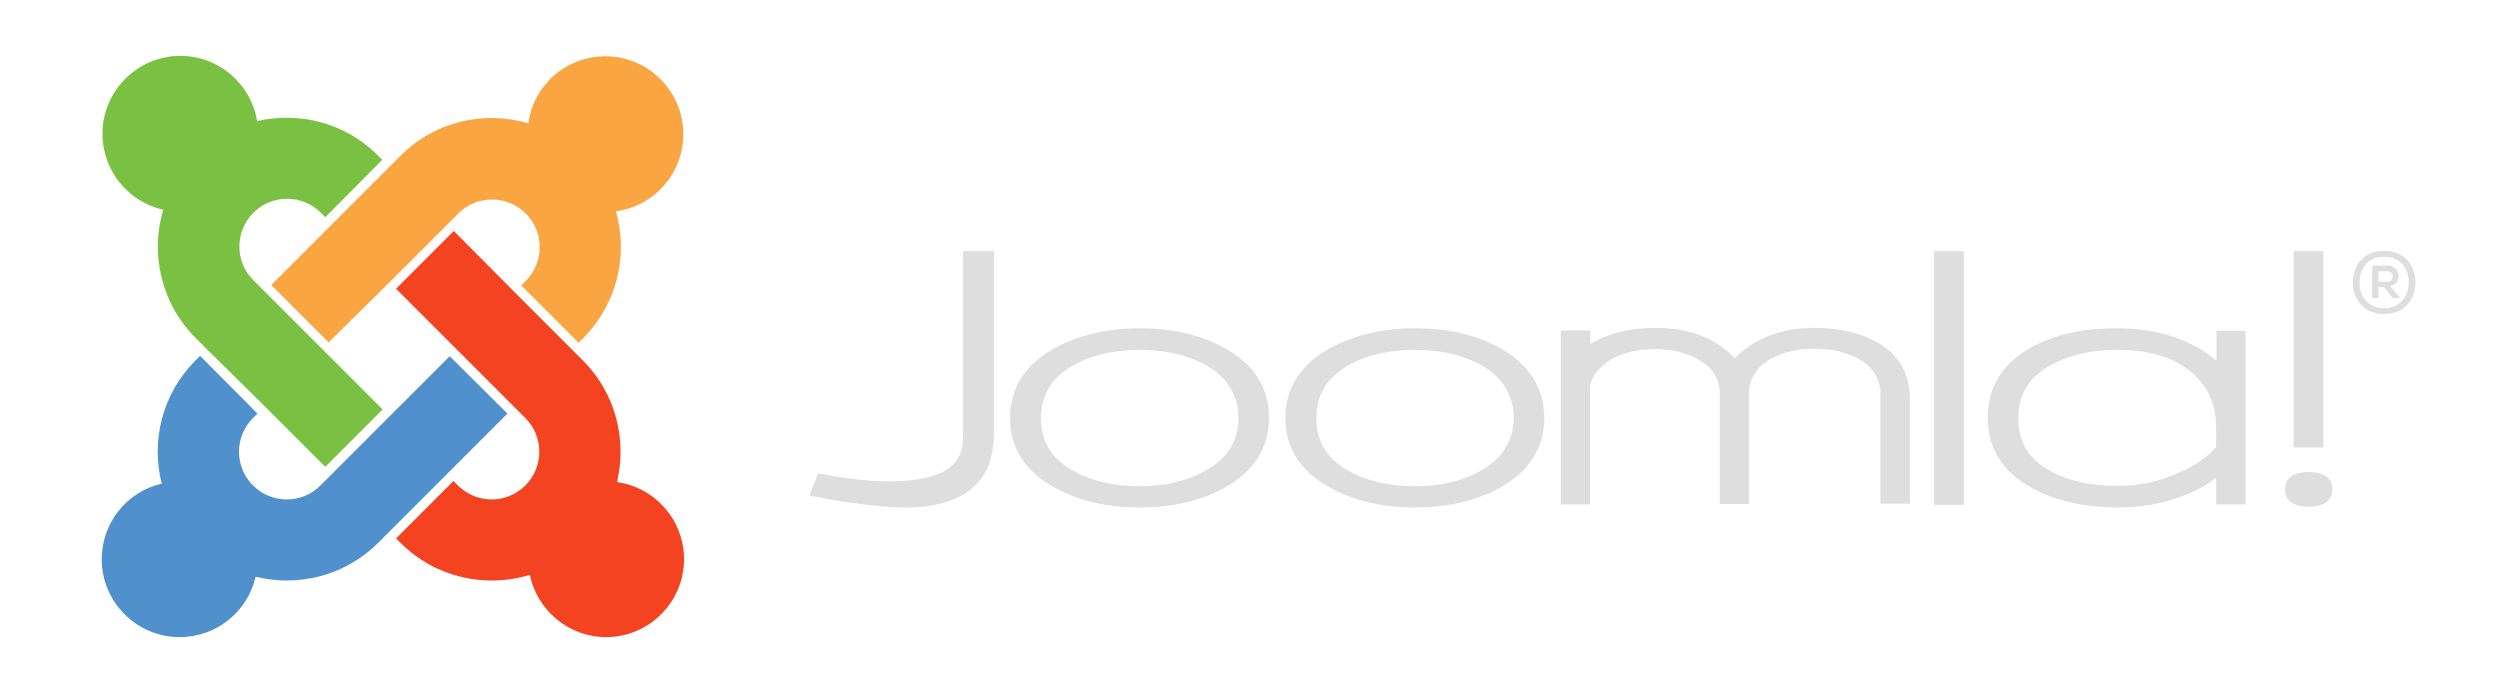 <?xml version="1.0" encoding="utf-8"?>
<!-- Generator: Adobe Illustrator 21.0.2, SVG Export Plug-In . SVG Version: 6.00 Build 0)  -->
<svg version="1.1" id="Layer_2" xmlns="http://www.w3.org/2000/svg" xmlns:xlink="http://www.w3.org/1999/xlink" x="0px" y="0px"
	 viewBox="0 0 671 186" style="enable-background:new 0 0 671 186;" xml:space="preserve">
<style type="text/css">
	.st0{fill:#7AC143;}
	.st1{fill:#F9A541;}
	.st2{fill:#F44321;}
	.st3{fill:#5091CD;}
	.st4{fill:#DEDEDE;}
</style>
<path id="j-green_7_" class="st0" d="M55.5,93.7l-3-3c-9.3-9.3-12.2-22.6-8.7-34.4c-9.3-2.1-16.3-10.4-16.3-20.4
	c0-11.5,9.4-20.9,20.9-20.9c10.4,0,19,7.6,20.6,17.5c11.3-2.6,23.6,0.4,32.4,9.2l1.2,1.2L87.3,58.3l-1.2-1.2c-5-5-13.1-5-18.1,0
	c-5,5-5,13.2,0,18.1l3,3l15.4,15.4l16.3,16.3l-15.4,15.4l-16.3-16.3L55.5,93.7L55.5,93.7z"/>
<path id="j-orange_7_" class="st1" d="M72.8,76.5l16.3-16.3l15.4-15.4l3-3c9.3-9.3,22.5-12.2,34.3-8.7c1.4-10.2,10.1-18,20.7-18
	c11.5,0,20.9,9.4,20.9,20.9c0,10.6-7.9,19.4-18.1,20.7c3.4,11.7,0.4,24.8-8.8,34.1l-1.2,1.2l-15.4-15.4l1.2-1.2c5-5,5-13.1,0-18.1
	c-5-5-13.1-5-18.1,0l-3,3l-15.4,15.4L88.2,91.9L72.8,76.5L72.8,76.5z"/>
<path id="j-red_7_" class="st2" d="M142.2,154.3c-11.9,3.6-25.3,0.8-34.7-8.6l-1.2-1.2l15.4-15.4l1.2,1.2c5,5,13.1,5,18.1,0
	c5-5,5-13.1,0-18.1l-3-3l-15.4-15.4l-16.3-16.3L121.8,62L138,78.3l15.4,15.4l3,3c8.9,8.9,11.9,21.3,9.2,32.7
	c10.2,1.4,18,10.2,18,20.7c0,11.5-9.4,20.9-20.9,20.9C152.6,171,144.2,163.8,142.2,154.3L142.2,154.3z"/>
<path id="j-blue_7_" class="st3" d="M136.2,111l-16.3,16.3l-15.4,15.4l-3,3c-8.9,8.9-21.5,11.9-32.9,9.1
	c-2.1,9.3-10.4,16.2-20.4,16.2c-11.5,0-20.9-9.4-20.9-20.9c0-9.9,6.9-18.2,16.1-20.3c-2.9-11.5,0.1-24.1,9.1-33.1l1.2-1.2L69.1,111
	l-1.2,1.2c-5,5-5,13.1,0,18.1c5,5,13.2,5,18.1,0l3-3l15.4-15.4l16.3-16.3L136.2,111L136.2,111z"/>
<path class="st4" d="M258.5,67.4v47c0,4.2,0.2,8-3.5,11c-3.5,2.8-9.4,3.7-15.6,3.8c-9.6,0.1-19.8-2.2-19.8-2.2l-2.3,6
	c0,0,14.2,3,24.6,3.2c8.8,0.2,16.3-1.8,20.6-6.7c3.5-4,4.4-8.4,4.3-16.1V67.4H258.5"/>
<path class="st4" d="M328.5,93.3c-6.4-3.5-14-5.2-22.6-5.2c-8.6,0-16.2,1.8-22.6,5.2h0c-8.1,4.4-12.2,10.8-12.2,18.9
	c0,8.1,4.1,14.5,12.2,18.8c6.4,3.5,14,5.2,22.6,5.2c8.6,0,16.2-1.7,22.6-5.2c8-4.4,12.1-10.7,12.1-18.9
	C340.6,104.1,336.6,97.7,328.5,93.3 M323.6,126.3c-4.9,2.8-10.9,4.2-17.7,4.2c-7,0-13-1.4-17.8-4.1h0c-5.9-3.3-8.7-7.9-8.7-14.2
	c0-6.2,2.9-10.9,8.7-14.2c4.8-2.7,10.9-4.1,17.8-4.1c6.9,0,12.9,1.4,17.8,4.1c5.7,3.3,8.7,8.1,8.7,14.2
	C332.4,118.3,329.5,123,323.6,126.3z"/>
<path class="st4" d="M402.4,93.3c-6.4-3.5-14-5.2-22.6-5.2c-8.6,0-16.2,1.8-22.6,5.2h0c-8.1,4.4-12.2,10.8-12.2,18.9
	c0,8.1,4.1,14.5,12.2,18.8c6.4,3.5,14,5.2,22.6,5.2c8.6,0,16.2-1.7,22.6-5.2c8-4.4,12.1-10.7,12.1-18.9
	C414.4,104.1,410.4,97.7,402.4,93.3 M397.5,126.3c-4.9,2.8-10.9,4.2-17.7,4.2c-7,0-13-1.4-17.8-4.1c-5.9-3.3-8.7-7.9-8.7-14.2
	c0-6.2,2.9-10.9,8.7-14.2c4.8-2.7,10.9-4.1,17.8-4.1c6.9,0,12.9,1.4,17.8,4.1c5.7,3.3,8.7,8.1,8.7,14.2
	C406.2,118.3,403.3,123,397.5,126.3z"/>
<path class="st4" d="M504.2,92.1c-4.5-2.7-10.3-4.1-17.3-4.1c-8.8,0-15.9,2.8-21.3,8.1c-5.2-5.4-12.3-8.1-21.2-8.1
	c-7.2,0-13.1,1.5-17.6,4.4c0-1.1,0-3.7,0-3.7h-7.9v46.7h7.9v-32c0.5-2.3,2.1-4.4,4.5-6.2c3.3-2.3,7.6-3.5,12.8-3.5
	c4.6,0,8.6,1,11.8,2.8c3.9,2.2,5.7,5.3,5.7,9.4v29.4h7.8v-29.4c0-4.1,1.9-7.2,5.7-9.5c3.3-1.8,7.3-2.8,12-2.8c4.7,0,8.7,1,11.9,2.8
	c3.8,2.2,5.7,5.3,5.7,9.4v29.4h7.9v-28.3C512.7,100.6,509.9,95.5,504.2,92.1"/>
<polyline class="st4" points="519.1,67.4 519.1,135.5 527.1,135.5 527.1,67.4 519.1,67.4 "/>
<polyline class="st4" points="615.6,67.4 615.6,120.1 623.6,120.1 623.6,67.4 615.6,67.4 "/>
<path class="st4" d="M594.9,88.8c0,0,0,6.4,0,8c-6.8-5.7-15.8-8.7-26.8-8.7c-8.9,0-16.6,1.7-22.7,5c-7.9,4.3-11.9,10.7-11.9,19.1
	c0,8.3,4.1,14.6,12.1,18.9c6.3,3.4,14,5.1,22.7,5.1c4.4,0,8.6-0.5,12.6-1.5c5.6-1.5,10.3-3.6,13.9-6.5c0,1.6,0,7.2,0,7.2h7.9V88.8
	H594.9 M541.7,112.2c0-6.2,2.9-11,8.7-14.2c4.9-2.7,10.9-4.1,17.9-4.1c8.7,0,15.5,2.1,20.2,6.3c4.2,3.7,6.3,8.5,6.3,14.3
	c0,0,0,5.1,0,5.5c-3.3,3.7-8.2,6.6-14.5,8.6c-3.7,1.2-7.7,1.8-12,1.8c-7.2,0-13.2-1.3-18-4C544.5,123.3,541.7,118.6,541.7,112.2z"/>
<path class="st4" d="M619.7,126.7c-5.5,0-6.4,2.9-6.4,4.6c0,1.8,0.8,4.7,6.4,4.7c5.5,0,6.3-2.9,6.3-4.7
	C626,129.6,625.2,126.7,619.7,126.7z"/>
<path class="st4" d="M648.3,75.8c0,4.6-3,8.5-8.4,8.5c-5.4,0-8.4-3.9-8.4-8.5c0-4.6,3-8.5,8.4-8.5C645.3,67.3,648.3,71.2,648.3,75.8
	z M633.3,75.8c0,3.9,2.4,6.9,6.6,6.9c4.2,0,6.6-3.1,6.6-6.9c0-3.9-2.4-6.9-6.6-6.9C635.7,68.9,633.3,71.9,633.3,75.8L633.3,75.8z
	 M641.5,76.8c3.3-0.6,3-5.5-0.8-5.5h-4V80h1.6v-3h1.5l2.4,3h1.8v-0.3L641.5,76.8L641.5,76.8z M640.7,72.8c2,0,2,2.8,0,2.8h-2.4v-2.8
	H640.7z"/>
</svg>

